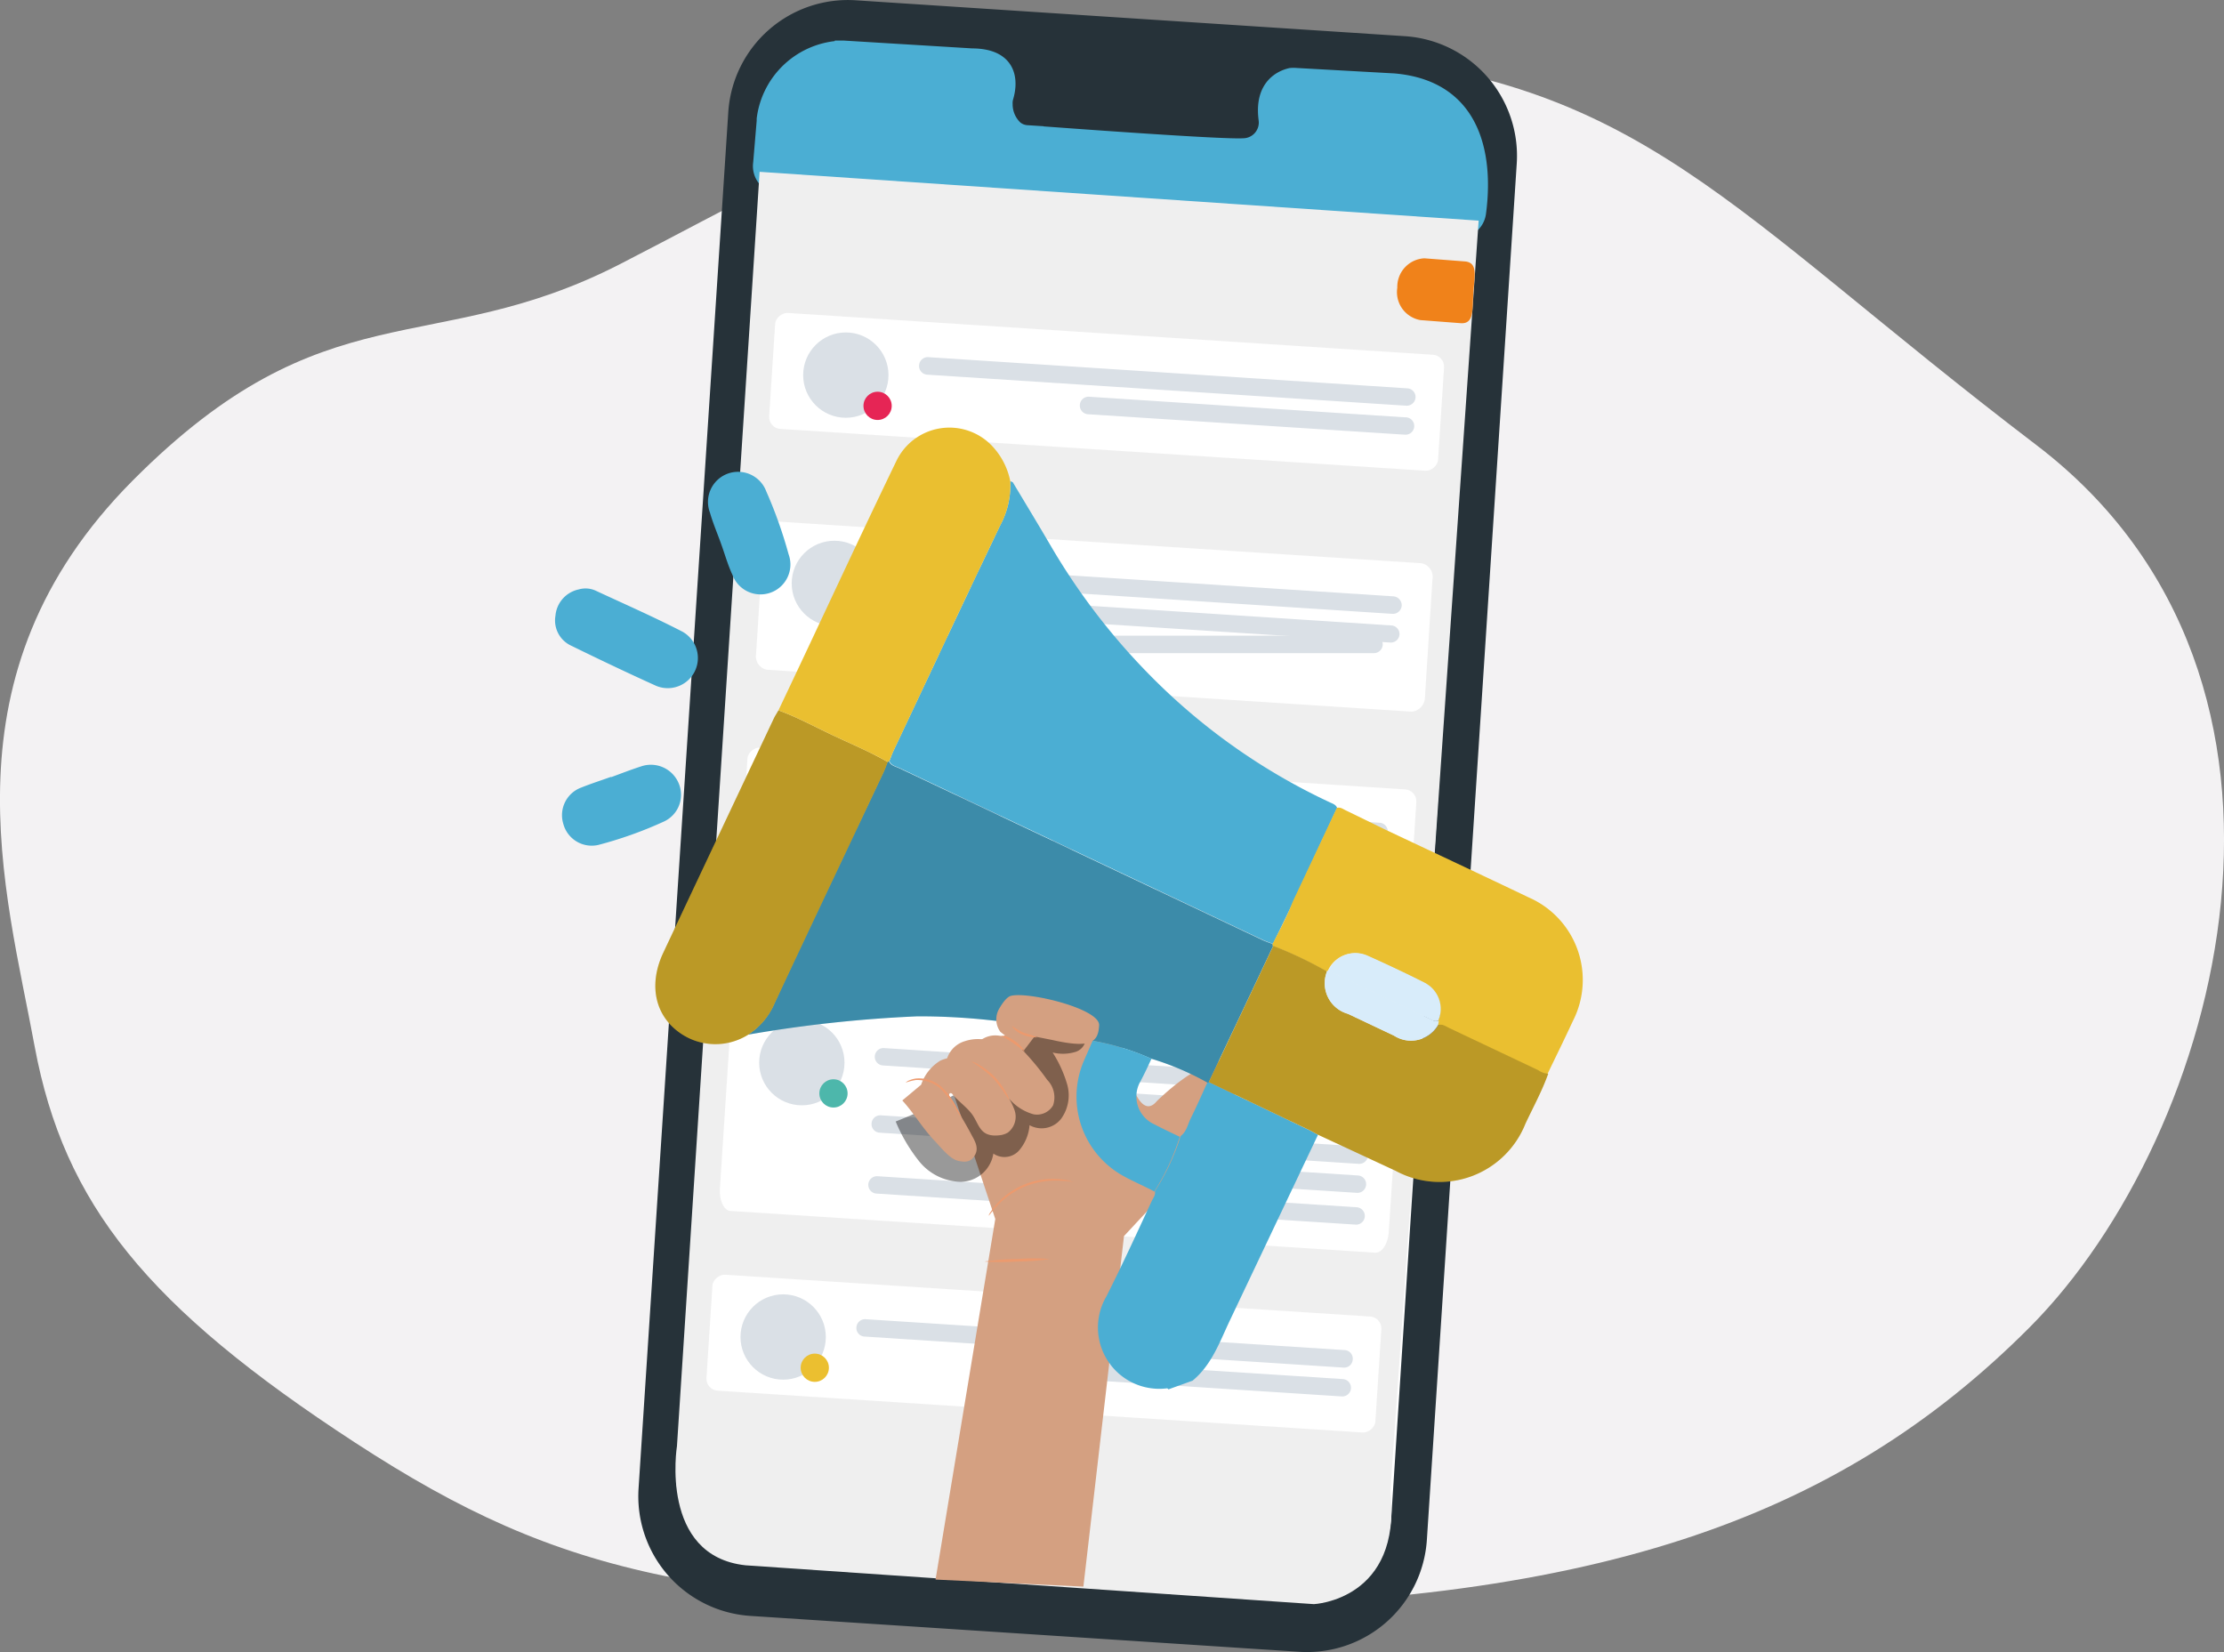 <svg id="Calque_1" data-name="Calque 1" xmlns="http://www.w3.org/2000/svg" viewBox="0 0 151.19 112.31"><rect x="0" y="0" width="151.19" height="112.31" fill="#808080" stroke="none"/><defs><style>.cls-1{fill:#f3f2f3;}.cls-2{fill:#263239;}.cls-3,.cls-9{fill:#fff;}.cls-16,.cls-4{fill:#4baed3;}.cls-4{stroke:#4baed3;stroke-miterlimit:10;}.cls-5{fill:#efefef;}.cls-6,.cls-7{fill:#dae0e6;}.cls-6,.cls-9{fill-rule:evenodd;}.cls-8{fill:#e62555;}.cls-10{fill:#4db7ab;}.cls-11{fill:#ebbf30;}.cls-12{fill:#f0821a;}.cls-13{fill:#d4a081;}.cls-14{opacity:0.4;}.cls-15{fill:#ec9a6e;}.cls-17{fill:#010101;opacity:0.2;}.cls-18{fill:#eabf30;}.cls-19{fill:#d8ecfa;}</style></defs><path class="cls-1" d="M345.85,312.48c2,10.69,7.62,17.69,21.81,26.93s23.89,11.16,53.88,11.16,46.82-5.88,59.91-19,21.48-44,.47-60-26.78-24.9-47.7-26.51-33.91,6.68-48.57,14.21c-12.81,6.57-20,1.51-33.14,14.72S343.89,301.8,345.85,312.48Z" transform="translate(-343.49 -241.32)"/><path class="cls-2" d="M431.82,353.61l-37.32-2.44a8.15,8.15,0,0,1-7.6-8.66L393,248.94a8.15,8.15,0,0,1,8.67-7.6L439,243.78a8.15,8.15,0,0,1,7.6,8.66L440.49,346A8.16,8.16,0,0,1,431.82,353.61Z" transform="translate(-343.49 -241.32)"/><path class="cls-3" d="M438.72,247.09l-7.23-.48a1.81,1.81,0,0,0-1.88,1.73l-.09,1.31a1.8,1.8,0,0,1-1.87,1.72l-14.11-.92a1.8,1.8,0,0,1-1.63-1.95l.08-1.32a1.8,1.8,0,0,0-1.64-2l-2.54-.17-6.33-.41a5.7,5.7,0,0,0-6.07,5.32l-5.94,91.33a5.7,5.7,0,0,0,5.32,6.07L432,349.81a5.71,5.71,0,0,0,6.07-5.33L444,253.15A5.69,5.69,0,0,0,438.72,247.09Z" transform="translate(-343.49 -241.32)"/><path class="cls-4" d="M396.47,254l46.07,3a1.39,1.39,0,0,0,1.47-1.19c.36-2.63.44-8.46-5.76-9l-6.64-.37a2.31,2.31,0,0,0-.37,0c-.57.13-2,.68-1.69,3a1.57,1.57,0,0,1-1.54,1.78c-1.59.09-12.79-.75-14.71-.89a1.35,1.35,0,0,1-.79-.32,2.22,2.22,0,0,1-.68-1.6,1.4,1.4,0,0,1,.06-.5c.2-.67.59-2.79-2.33-2.8l-8.7-.53h-.12a5.53,5.53,0,0,0-5.31,4.83s0,.09,0,.14l-.24,2.86A1.39,1.39,0,0,0,396.47,254Z" transform="translate(-343.49 -241.32)"/><path class="cls-5" d="M389.51,339.63s-1.21,7.46,4.66,8.1l38.64,2.64s6-.27,5.2-7.67l6-86.38L395.13,253Z" transform="translate(-343.49 -241.32)"/><rect class="cls-3" x="414.79" y="245.19" width="7.9" height="45.57" rx="0.81" transform="translate(-219.28 427.16) rotate(-86.29)"/><path class="cls-6" d="M439.16,267.72,406.6,265.6a.59.59,0,0,0-.63.56h0a.59.59,0,0,0,.55.63l32.57,2.11a.6.6,0,0,0,.63-.55h0A.59.59,0,0,0,439.16,267.72Z" transform="translate(-343.49 -241.32)"/><path class="cls-6" d="M439,269.69l-21.47-1.4a.59.59,0,0,0-.63.56h0a.59.59,0,0,0,.55.63L439,270.87a.59.59,0,0,0,.63-.55h0A.59.59,0,0,0,439,269.69Z" transform="translate(-343.49 -241.32)"/><circle class="cls-7" cx="57.5" cy="25.5" r="2.9"/><circle class="cls-8" cx="59.66" cy="27.59" r="0.96"/><circle class="cls-8" cx="59.83" cy="39.29" r="0.96"/><path class="cls-9" d="M440.13,279.61l-43.85-2.84a1,1,0,0,0-.88,1l-.51,8a.93.93,0,0,0,.74,1.08l43.85,2.85a1,1,0,0,0,.88-1l.51-8A.94.94,0,0,0,440.13,279.61Z" transform="translate(-343.49 -241.32)"/><path class="cls-6" d="M438.22,281.86l-32.56-2.11a.59.59,0,0,0-.63.55h0a.59.59,0,0,0,.55.63l32.57,2.12a.6.6,0,0,0,.63-.56h0A.61.61,0,0,0,438.22,281.86Z" transform="translate(-343.49 -241.32)"/><path class="cls-6" d="M438.1,283.84l-21.47-1.4a.59.59,0,0,0-.63.55h0a.58.58,0,0,0,.55.63L438,285a.59.59,0,0,0,.63-.56h0A.59.59,0,0,0,438.1,283.84Z" transform="translate(-343.49 -241.32)"/><circle class="cls-7" cx="56.72" cy="39.66" r="2.9"/><circle class="cls-8" cx="58.87" cy="41.75" r="0.96"/><rect class="cls-3" x="412.9" y="274.73" width="7.9" height="45.57" rx="0.81" transform="translate(-250.52 452.91) rotate(-86.29)"/><path class="cls-6" d="M437.28,297.25l-32.57-2.11a.6.6,0,0,0-.63.55h0a.59.59,0,0,0,.56.63l32.56,2.12a.59.59,0,0,0,.63-.56h0A.59.59,0,0,0,437.28,297.25Z" transform="translate(-343.49 -241.32)"/><path class="cls-6" d="M437.15,299.22l-21.47-1.39a.59.59,0,0,0-.63.55h0a.59.59,0,0,0,.55.63l21.47,1.4a.59.59,0,0,0,.63-.56h0A.59.59,0,0,0,437.15,299.22Z" transform="translate(-343.49 -241.32)"/><circle class="cls-7" cx="55.62" cy="55.04" r="2.9"/><circle class="cls-8" cx="57.77" cy="57.13" r="0.96"/><path class="cls-6" d="M436.9,284.53H404.26a.59.59,0,0,0-.59.6h0a.59.59,0,0,0,.59.59H436.9a.6.6,0,0,0,.59-.59h0A.6.6,0,0,0,436.9,284.53Z" transform="translate(-343.49 -241.32)"/><path class="cls-9" d="M437.92,312.19l-43.85-2.84c-.45,0-.85.6-.9,1.41l-.74,11.36c-.05.81.27,1.49.71,1.52L437,326.48c.44,0,.85-.6.9-1.41l.74-11.36C438.69,312.9,438.37,312.22,437.92,312.19Z" transform="translate(-343.49 -241.32)"/><path class="cls-6" d="M436.15,314.68l-32.56-2.11a.59.59,0,0,0-.63.55h0a.59.59,0,0,0,.55.63l32.57,2.12a.6.6,0,0,0,.63-.56h0A.61.61,0,0,0,436.15,314.68Z" transform="translate(-343.49 -241.32)"/><path class="cls-6" d="M436,316.65l-21.47-1.39a.59.59,0,0,0-.63.55h0a.58.58,0,0,0,.55.63l21.47,1.4a.59.59,0,0,0,.63-.56h0A.61.61,0,0,0,436,316.65Z" transform="translate(-343.49 -241.32)"/><circle class="cls-7" cx="54.51" cy="72.24" r="2.9"/><circle class="cls-10" cx="56.66" cy="74.33" r="0.96"/><path class="cls-6" d="M435.93,319.26l-32.56-2.12a.59.59,0,0,0-.63.56h0a.58.58,0,0,0,.55.62l32.57,2.12a.6.6,0,0,0,.63-.56h0A.59.59,0,0,0,435.93,319.26Z" transform="translate(-343.49 -241.32)"/><path class="cls-6" d="M435.81,321.23l-21.47-1.4a.59.59,0,0,0-.63.56h0a.59.59,0,0,0,.55.63l21.47,1.39a.59.59,0,0,0,.63-.55h0A.59.59,0,0,0,435.81,321.23Z" transform="translate(-343.49 -241.32)"/><path class="cls-6" d="M435.72,323.39l-32.57-2.11a.59.59,0,0,0-.63.55h0a.59.59,0,0,0,.55.63l32.57,2.11a.59.59,0,0,0,.63-.55h0A.59.59,0,0,0,435.72,323.39Z" transform="translate(-343.49 -241.32)"/><rect class="cls-3" x="410.53" y="310.57" width="7.9" height="45.57" rx="0.81" transform="translate(-288.51 484.06) rotate(-86.29)"/><path class="cls-6" d="M434.9,333.1,402.34,331a.59.59,0,0,0-.63.55h0a.58.58,0,0,0,.55.63l32.57,2.11a.58.58,0,0,0,.62-.55h0A.58.58,0,0,0,434.9,333.1Z" transform="translate(-343.49 -241.32)"/><path class="cls-6" d="M434.77,335.07l-21.47-1.39a.59.59,0,0,0-.63.55h0a.59.59,0,0,0,.56.63l21.47,1.39a.59.59,0,0,0,.63-.55h0A.59.59,0,0,0,434.77,335.07Z" transform="translate(-343.49 -241.32)"/><circle class="cls-7" cx="53.24" cy="90.89" r="2.9"/><circle class="cls-11" cx="55.39" cy="92.98" r="0.96"/><path class="cls-12" d="M442.78,263.29l-2.73-.21a1.93,1.93,0,0,1-1.57-2.2h0a1.94,1.94,0,0,1,1.84-2l2.73.21c.94.06.67,1,.6,2.11h0C443.57,262.37,443.72,263.36,442.78,263.29Z" transform="translate(-343.49 -241.32)"/><path class="cls-13" d="M419.9,325.35l2.38-2.56a3.65,3.65,0,0,0,.81-1.4c.17-.57.38-1.19.63-1.87a7.16,7.16,0,0,1,1.84-2.51,12.91,12.91,0,0,1,2.35-1.57c.07,0,.15-.09.21-.12a1.31,1.31,0,0,0,.36-.29c.65-.64.1-1.69-1.16-1.65-.94,0-2.49.24-5.1,2.71l-.1.1c-1.39,1.65-2.41-3.27-2.55-5.09a1.9,1.9,0,0,0-2.5-1.58l-6.21,2.58a2.83,2.83,0,0,0-1.78,0,1.81,1.81,0,0,0-1.26,2.09l3.33,10-4.06,24.51,10.05.48Z" transform="translate(-343.49 -241.32)"/><g class="cls-14"><path d="M404.38,317.56a11.22,11.22,0,0,0,1.63,2.75,3.73,3.73,0,0,0,2.8,1.35,2.27,2.27,0,0,0,2.21-1.92,1.33,1.33,0,0,0,1.73-.19,3,3,0,0,0,.73-1.74,1.68,1.68,0,0,0,2.15-.44,2.72,2.72,0,0,0,.42-2.29,8.36,8.36,0,0,0-1-2.21,2.92,2.92,0,0,0,1.58-.05,1,1,0,0,0,.61-1.3,1.36,1.36,0,0,0-.75-.55,5,5,0,0,0-2.26-.51c-.21,0,.2,2.31-5.47,5.09A45.05,45.05,0,0,1,404.38,317.56Z" transform="translate(-343.49 -241.32)"/></g><path class="cls-15" d="M416.46,321.67s-.37-.07-1-.09a5.5,5.5,0,0,0-2.24.38,5.41,5.41,0,0,0-1.89,1.28c-.41.42-.61.74-.63.72a.86.86,0,0,1,.12-.23,5,5,0,0,1,.43-.56,5.11,5.11,0,0,1,4.22-1.69,4.13,4.13,0,0,1,.7.1Z" transform="translate(-343.49 -241.32)"/><path class="cls-16" d="M422,322.3c.06.27-.12.46-.22.68-1,2.16-2,4.34-3.07,6.46a4.17,4.17,0,0,0,4.11,6.26s.06,0,.1.07l1.64-.59c1.3-1.07,1.84-2.62,2.53-4.08q3-6.32,6-12.64c-.23-.12-.46-.26-.7-.37l-6.72-3.21-.09,0c-.38.83-.74,1.66-1.15,2.48-.2.41-.28.9-.68,1.19A15.55,15.55,0,0,1,422,322.3Z" transform="translate(-343.49 -241.32)"/><path class="cls-16" d="M434.39,296.24c-.08-.21-.28-.28-.46-.36a42.19,42.19,0,0,1-12.2-8.59,44.43,44.43,0,0,1-6.83-8.9c-.83-1.42-1.68-2.82-2.52-4.22,0-.07-.14-.1-.21-.15a5.74,5.74,0,0,1-.68,3c-2.45,5.11-4.85,10.24-7.27,15.36-.1.22-.18.45-.27.67.12.31.43.36.69.48l24.71,11.69c.22.1.45.18.68.26.46-.95.93-1.9,1.39-2.87Z" transform="translate(-343.49 -241.32)"/><path class="cls-16" d="M430,305.49c-.23-.08-.46-.16-.68-.26l-24.71-11.69c-.26-.12-.57-.17-.69-.48l-.11.06c-.09.23-.17.46-.27.68-2.47,5.24-5,10.47-7.41,15.71a4.76,4.76,0,0,1-1.81,2.15,89.44,89.44,0,0,1,11.55-1.25,44.94,44.94,0,0,1,11.47,1.47,1.88,1.88,0,0,1,.41.19,16.89,16.89,0,0,1,4,1.22,18.81,18.81,0,0,1,3.81,1.62l.09,0,4.38-9.26A.69.69,0,0,0,430,305.49Z" transform="translate(-343.49 -241.32)"/><path class="cls-17" d="M430,305.49c-.23-.08-.46-.16-.68-.26l-24.71-11.69c-.26-.12-.57-.17-.69-.48l-.11.06c-.09.23-.17.46-.27.68-2.47,5.24-5,10.47-7.41,15.71a4.76,4.76,0,0,1-1.81,2.15,89.44,89.44,0,0,1,11.55-1.25,44.94,44.94,0,0,1,11.47,1.47,1.88,1.88,0,0,1,.41.19,16.89,16.89,0,0,1,4,1.22,18.81,18.81,0,0,1,3.81,1.62l.09,0,4.38-9.26A.69.69,0,0,0,430,305.49Z" transform="translate(-343.49 -241.32)"/><path class="cls-18" d="M430,305.49a.69.69,0,0,1,0,.13,27.12,27.12,0,0,1,3.65,1.74l.11-.05a2,2,0,0,1,2.68-1c1.3.58,2.59,1.19,3.86,1.83a2,2,0,0,1,.93,2.6l-.06.29c.3-.1.52.08.75.19l6.09,2.87a1.3,1.3,0,0,0,.68.24c.58-1.2,1.17-2.4,1.73-3.61a6.12,6.12,0,0,0-3-8.39c-3.24-1.55-6.49-3.07-9.73-4.6L435,296.42c-.2-.09-.38-.25-.63-.18l-3,6.38C431,303.59,430.49,304.54,430,305.49Z" transform="translate(-343.49 -241.32)"/><path class="cls-18" d="M448.74,314.31a1.3,1.3,0,0,1-.68-.24L442,311.2c-.23-.11-.45-.29-.75-.19a2.13,2.13,0,0,1-3,.71l-3.13-1.48a2.16,2.16,0,0,1-1.42-2.88,27.12,27.12,0,0,0-3.65-1.74l-4.38,9.26,6.72,3.21c.24.11.47.25.7.37l5.27,2.45a6.28,6.28,0,0,0,8.83-3.2C447.72,316.58,448.32,315.49,448.74,314.31Z" transform="translate(-343.49 -241.32)"/><path class="cls-18" d="M394.35,311.66a4.76,4.76,0,0,0,1.81-2.15c2.45-5.24,4.94-10.47,7.41-15.71.1-.22.18-.45.27-.68-1.22-.7-2.52-1.24-3.79-1.84s-2.38-1.21-3.64-1.67c-.1.18-.21.34-.3.52q-3.78,8-7.55,16c-1,2.17-.55,4.31,1.29,5.5A4.18,4.18,0,0,0,394.35,311.66Z" transform="translate(-343.49 -241.32)"/><path class="cls-17" d="M448.74,314.31a1.3,1.3,0,0,1-.68-.24L442,311.2c-.23-.11-.45-.29-.75-.19a2.13,2.13,0,0,1-3,.71l-3.13-1.48a2.16,2.16,0,0,1-1.42-2.88,27.12,27.12,0,0,0-3.65-1.74l-4.38,9.26,6.72,3.21c.24.11.47.25.7.37l5.27,2.45a6.28,6.28,0,0,0,8.83-3.2C447.72,316.58,448.32,315.49,448.74,314.31Z" transform="translate(-343.49 -241.32)"/><path class="cls-17" d="M394.35,311.66a4.76,4.76,0,0,0,1.81-2.15c2.45-5.24,4.94-10.47,7.41-15.71.1-.22.18-.45.27-.68-1.22-.7-2.52-1.24-3.79-1.84s-2.38-1.21-3.64-1.67c-.1.18-.21.34-.3.52q-3.78,8-7.55,16c-1,2.17-.55,4.31,1.29,5.5A4.18,4.18,0,0,0,394.35,311.66Z" transform="translate(-343.49 -241.32)"/><path class="cls-18" d="M396.41,289.61c1.26.46,2.44,1.1,3.64,1.67s2.57,1.14,3.79,1.84l.11-.06c.09-.22.17-.45.27-.67,2.42-5.12,4.82-10.25,7.27-15.36a5.74,5.74,0,0,0,.68-3,4.86,4.86,0,0,0-1.29-2.45,4,4,0,0,0-6.44,1.05C401.72,278.26,399.08,284,396.41,289.61Z" transform="translate(-343.49 -241.32)"/><path class="cls-16" d="M421.77,313.29a16.89,16.89,0,0,0-4-1.22c-.21.49-.44,1-.64,1.47a6.16,6.16,0,0,0,2.83,7.78c.66.36,1.36.65,2,1a15.55,15.55,0,0,0,1.73-3.72c-.58-.28-1.16-.55-1.73-.85a2.07,2.07,0,0,1-1-2.81C421.27,314.37,421.52,313.83,421.77,313.29Z" transform="translate(-343.49 -241.32)"/><path class="cls-16" d="M382.83,281.39a2,2,0,0,0-1.58,1.79,1.89,1.89,0,0,0,1,2c1.94.95,3.89,1.88,5.86,2.77a2.05,2.05,0,0,0,1.77-3.69c-1.94-1-3.9-1.86-5.86-2.77A1.66,1.66,0,0,0,382.83,281.39Z" transform="translate(-343.49 -241.32)"/><path class="cls-16" d="M392.5,278.26c.26.71.46,1.45.78,2.13A2,2,0,0,0,397.1,279a30.65,30.65,0,0,0-1.52-4.28,2,2,0,0,0-3.83,1.44c.2.7.49,1.38.74,2.07Z" transform="translate(-343.49 -241.32)"/><path class="cls-16" d="M385,294.14c-.67.24-1.35.46-2,.72a2,2,0,0,0-1.22,2.45,2,2,0,0,0,2.38,1.45,27.21,27.21,0,0,0,4.46-1.59,2,2,0,0,0,1-2.62,2.05,2.05,0,0,0-2.55-1.13c-.68.22-1.35.48-2,.72Z" transform="translate(-343.49 -241.32)"/><path class="cls-19" d="M433.7,307.36a2.16,2.16,0,0,0,1.42,2.88l3.13,1.48a2.13,2.13,0,0,0,3-.71l.06-.29a.6.6,0,0,1-.45-.06l-7-3.35Z" transform="translate(-343.49 -241.32)"/><path class="cls-19" d="M433.81,307.31l7,3.35a.6.6,0,0,0,.45.06,2,2,0,0,0-.93-2.6c-1.27-.64-2.56-1.25-3.86-1.83A2,2,0,0,0,433.81,307.31Z" transform="translate(-343.49 -241.32)"/><path class="cls-13" d="M404.83,316.13c.82.9,1.36,1.87,2.23,2.78.39.41,1,1.19,1.55,1.32s.92.08,1.18-.43-.08-1-.28-1.38c-.53-1-1-1.71-1.43-2.46-.19-.35.08-.4.17-.24.39.47,1,.89,1.35,1.39.48.69.51,1.56,1.89,1.38a1.34,1.34,0,0,0,.52-.18,1.36,1.36,0,0,0,.42-1.6,4.27,4.27,0,0,0-.68-1.19,3.34,3.34,0,0,0,2,1.55,1.26,1.26,0,0,0,1.33-.61,1.69,1.69,0,0,0-.4-1.73,17.78,17.78,0,0,0-2.16-2.51,1.72,1.72,0,0,0-1.09-.49,1.67,1.67,0,0,0-1.4.41,1.86,1.86,0,0,0-.46,1.39,2.35,2.35,0,0,0-2.15-.11,3.05,3.05,0,0,0-1.31,1.64Z" transform="translate(-343.49 -241.32)"/><path class="cls-13" d="M411.5,311.47a1.44,1.44,0,0,1-.06-1.62c.23-.39.51-.76.77-.83,1.16-.31,6.06.87,6,2s-.52,1.6-3.18,1l-1.21-.24-.71.93Z" transform="translate(-343.49 -241.32)"/><path class="cls-15" d="M412.09,316.13a9.56,9.56,0,0,0-1.09-1.51,8.76,8.76,0,0,0-1.48-1.14,1.63,1.63,0,0,1,.51.22,4.63,4.63,0,0,1,1.07.82,4.88,4.88,0,0,1,.79,1.09A1.43,1.43,0,0,1,412.09,316.13Z" transform="translate(-343.49 -241.32)"/><path class="cls-15" d="M413.15,312.81s-.34-.27-.77-.57a5.54,5.54,0,0,0-.56-.36c-.15-.08-.25-.11-.25-.13s.12,0,.29,0a2.84,2.84,0,0,1,.6.33A2,2,0,0,1,413.15,312.81Z" transform="translate(-343.49 -241.32)"/><path class="cls-15" d="M414,311.84a2.19,2.19,0,0,1-.94-.17,1.61,1.61,0,0,1-.59-.36c-.13-.12-.18-.22-.17-.24a4.26,4.26,0,0,0,.81.47A5.77,5.77,0,0,1,414,311.84Z" transform="translate(-343.49 -241.32)"/><path class="cls-15" d="M408.85,317.29a3.39,3.39,0,0,1-.41-.62,5.52,5.52,0,0,0-1.07-1.39,2.41,2.41,0,0,0-1.61-.54,3.54,3.54,0,0,0-.71.18s.05-.05.17-.12a1.77,1.77,0,0,1,.53-.16,2.32,2.32,0,0,1,1.71.54,4.87,4.87,0,0,1,1.07,1.45A3.85,3.85,0,0,1,408.85,317.29Z" transform="translate(-343.49 -241.32)"/><path class="cls-15" d="M414.87,326.91a16.34,16.34,0,0,1-2.22.17,17.42,17.42,0,0,1-2.23,0,16.34,16.34,0,0,1,2.22-.17A13.91,13.91,0,0,1,414.87,326.91Z" transform="translate(-343.49 -241.32)"/></svg>